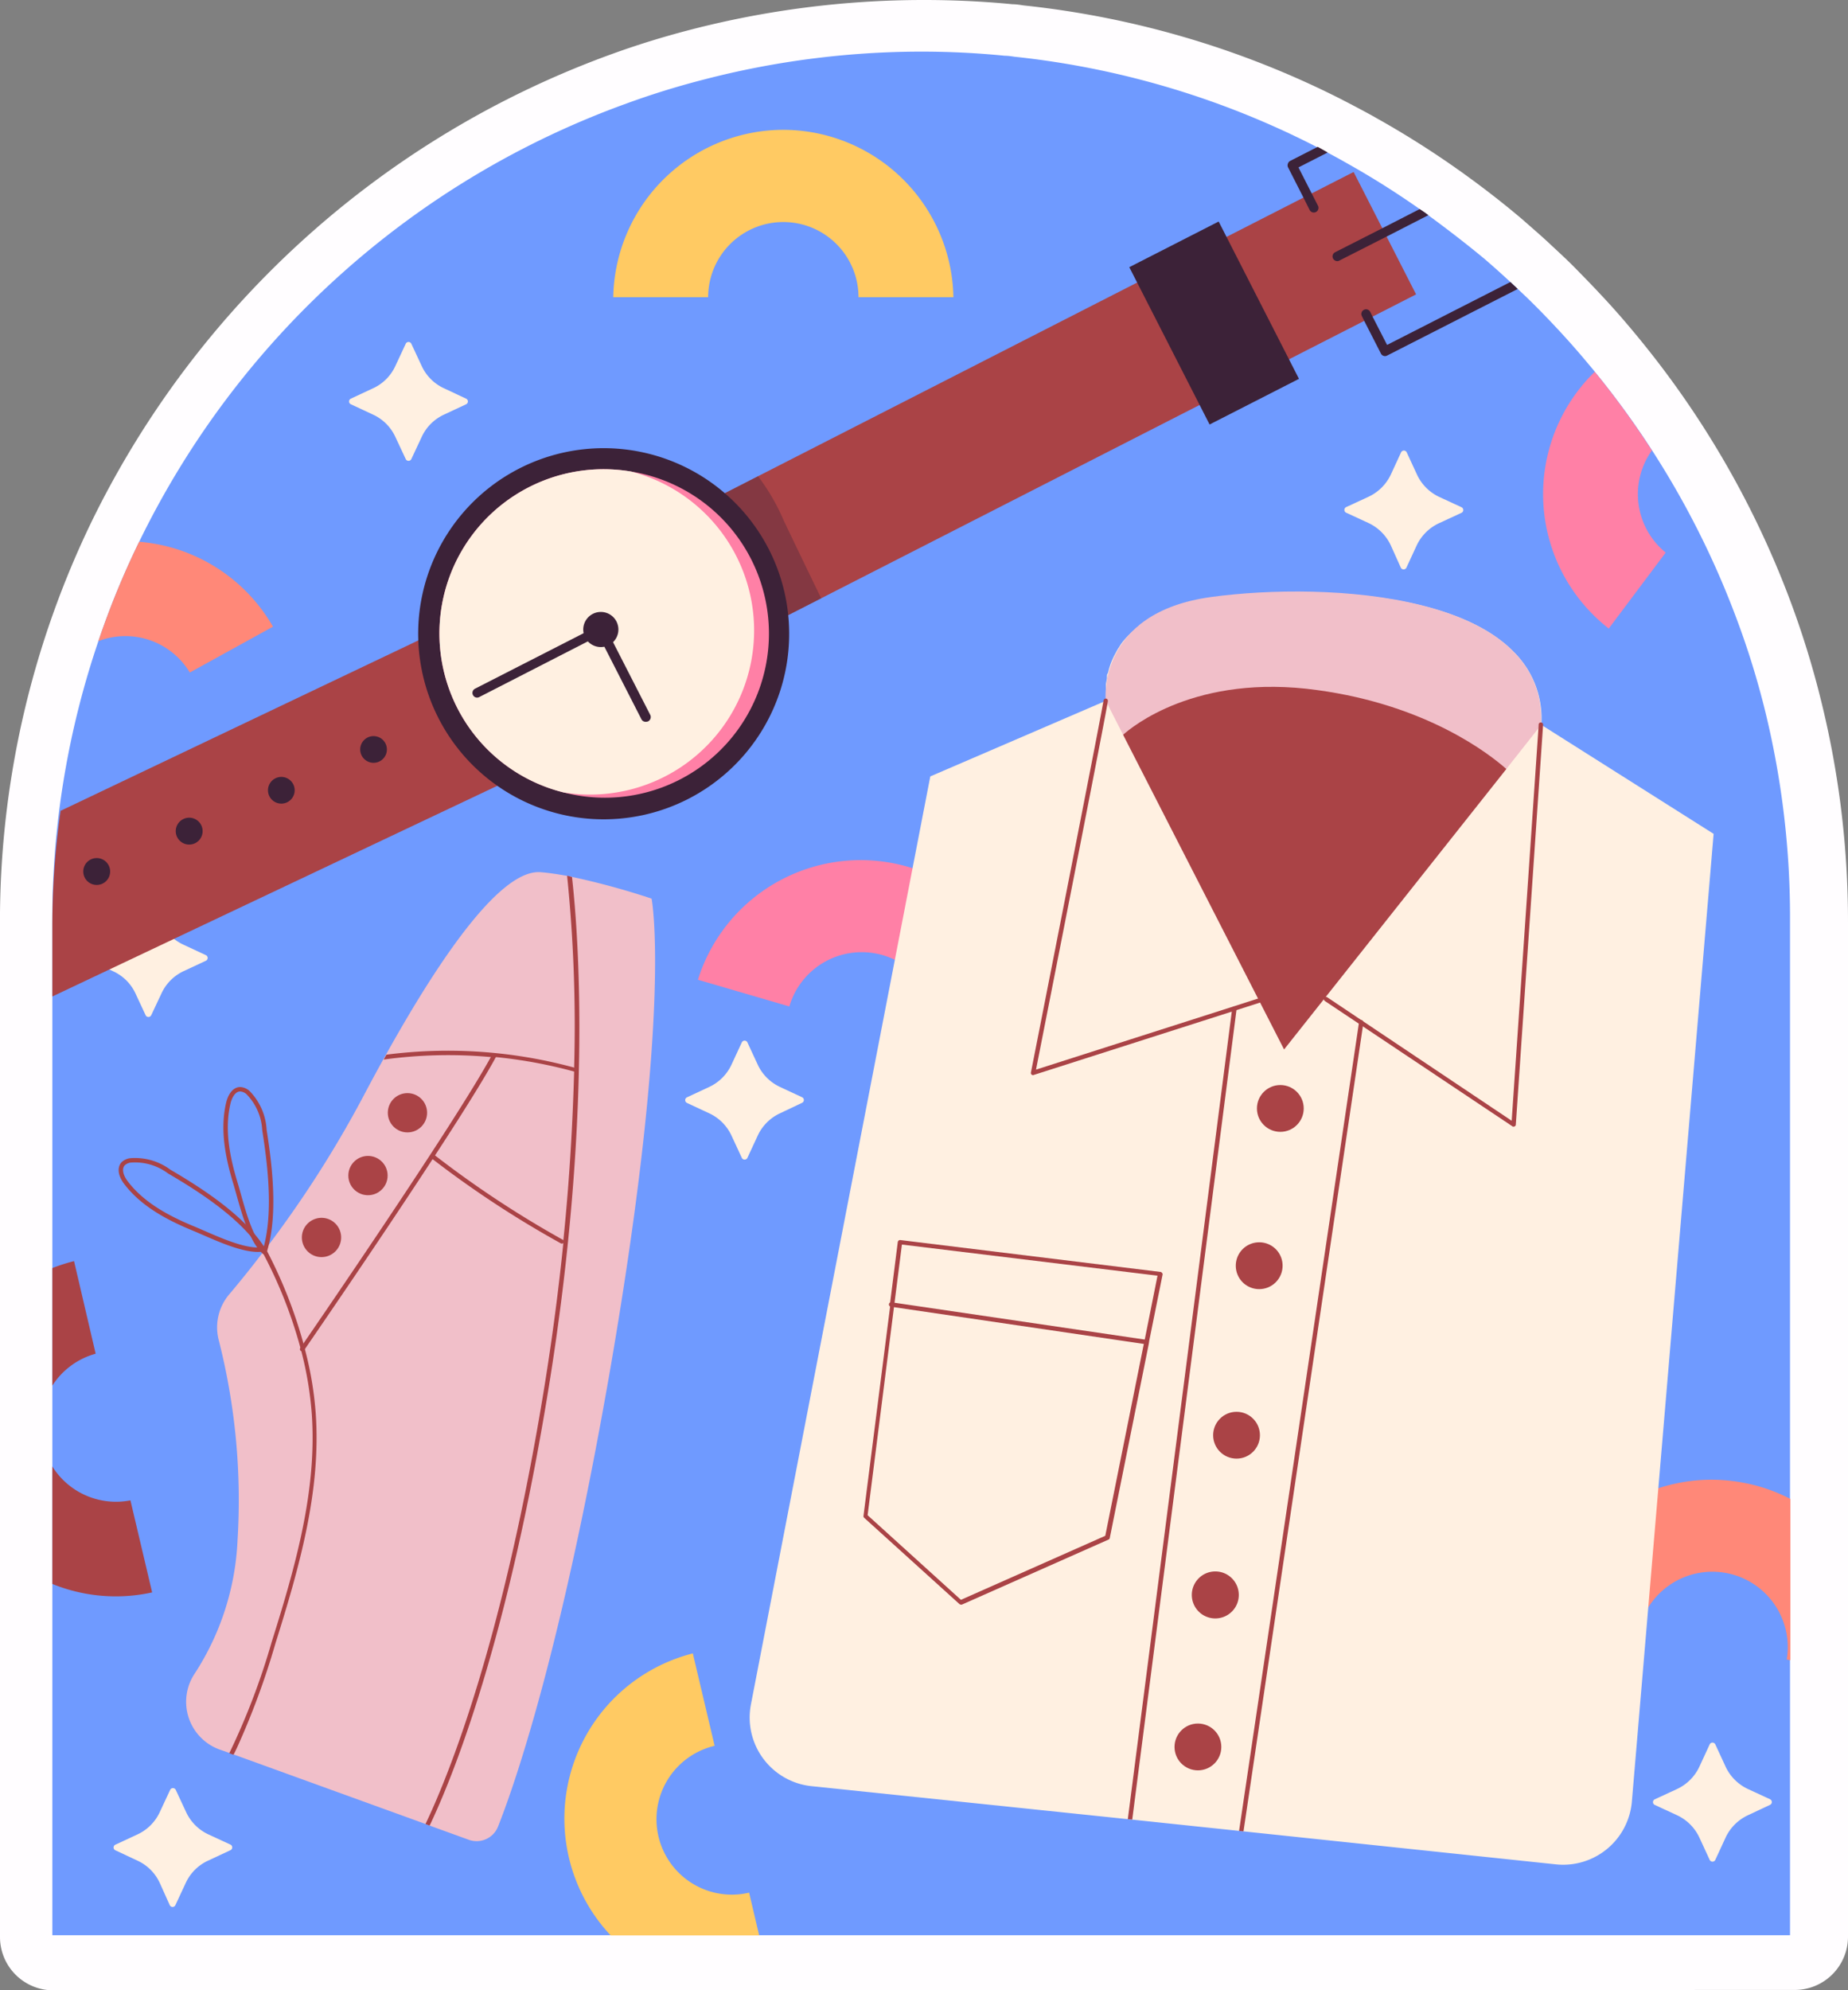 <svg xmlns="http://www.w3.org/2000/svg" viewBox="0 0 196.66 211.72"><rect x="0" y="0" width="196.66" height="211.72" fill="#808080" stroke="none"/><g id="OBJECTS"><path d="M5.67,211.72A5.67,5.67,0,0,1,0,206V97.11A97.59,97.59,0,0,1,9.83,55.32,99.13,99.13,0,0,1,65,5.79c2.74-1,5.59-1.88,8.45-2.62A99.06,99.06,0,0,1,98.33,0c3.19,0,6.35.15,9.4.45.41,0,.82.07,1.23.13a97.36,97.36,0,0,1,33.52,9.85l.74.38,1.11.58c.75.4,1.47.78,2.18,1.19a97.65,97.65,0,0,1,8.28,5.2l.32.23c.23.15.45.31.68.48,2.14,1.54,4.27,3.19,6.3,4.92,1,.89,2,1.73,2.91,2.6l.68.63.17.16c.68.63,1.36,1.28,2,1.94s1.56,1.59,2.31,2.4c1.29,1.36,2.56,2.8,3.75,4.24.2.24.44.52.66.8l.09.11A98.17,98.17,0,0,1,190.55,64a95.19,95.19,0,0,1,3.18,10.27,97.61,97.61,0,0,1,2.93,23.85V206a5.67,5.67,0,0,1-5.67,5.68Z" fill="#fffdff"/><path d="M190.49,98V205.86H5.57V98.56c0-.55,0-1.09,0-1.63A91.88,91.88,0,0,1,10.47,68.2a88.8,88.8,0,0,1,4.34-10.57A92.66,92.66,0,0,1,66.7,11c2.6-.95,5.24-1.77,7.94-2.47A92.5,92.5,0,0,1,98,5.49q4.52,0,8.92.44c.33,0,.67.05,1,.1a91.47,91.47,0,0,1,31.59,9.29l.66.34,1.09.56c.67.36,1.34.72,2,1.1a90.12,90.12,0,0,1,7.82,4.92c.3.22.61.42.91.65,2,1.47,4,3,6,4.66.94.81,1.85,1.62,2.75,2.46l.6.56.18.17c.64.59,1.28,1.21,1.9,1.83s1.46,1.49,2.16,2.24q1.83,1.95,3.53,4c.21.25.42.49.61.74l.08.1a92.4,92.4,0,0,1,15,26.16,87.69,87.69,0,0,1,3,9.65A92.12,92.12,0,0,1,190.49,98Z" fill="#6f9aff"/><path d="M96.67,92.22a18.15,18.15,0,0,0-22.4,12L84,107.06a8,8,0,0,1,15.41,4.51l9.69,2.84A18.13,18.13,0,0,0,96.67,92.22Z" fill="#ff80a6"/><path d="M83.38,13.81A18.13,18.13,0,0,0,65.26,31.62h10.1a8,8,0,0,1,16,0h10.1A18.14,18.14,0,0,0,83.38,13.81Z" fill="#ffca63"/><path d="M79.72,201.33a8,8,0,0,1-3.67-15.62l-2.32-9.83a18.13,18.13,0,0,0-8.74,30h15.8Z" fill="#ffca63"/><path d="M7.88,134.15a19.44,19.44,0,0,0-2.31.74v12.5A8,8,0,0,1,10.18,144Zm6,25.45A8,8,0,0,1,5.57,156v12.49a17.93,17.93,0,0,0,10.62.9Z" fill="#aa4346"/><path d="M175.79,47.92a92.16,92.16,0,0,0-6-8.27l-.08-.1a17.38,17.38,0,0,0-1.87,2.13,18.13,18.13,0,0,0,3.36,25.18l6.06-8.08A8,8,0,0,1,175.79,47.92Z" fill="#ff80a6"/><path d="M185.11,157.65a18.13,18.13,0,0,0-20.8,14.58l10,1.67a8,8,0,0,1,15.83,2.63l.39.07V159.45A18,18,0,0,0,185.11,157.65Z" fill="#ff8878"/><path d="M14.81,57.63A88.8,88.8,0,0,0,10.47,68.2a8,8,0,0,1,9.73,3.34l8.85-4.88A18.11,18.11,0,0,0,14.81,57.63Z" fill="#ff8878"/><path d="M49.61,43l-2.37,1.11a4.84,4.84,0,0,0-2.36,2.36l-1.11,2.37a.33.33,0,0,1-.59,0l-1.11-2.37a4.84,4.84,0,0,0-2.36-2.36L37.33,43a.33.33,0,0,1,0-.59l2.38-1.11a4.84,4.84,0,0,0,2.36-2.36l1.11-2.38a.33.33,0,0,1,.59,0l1.11,2.38a4.84,4.84,0,0,0,2.36,2.36l2.37,1.11A.33.33,0,0,1,49.61,43Z" fill="#fff0e1"/><path d="M155.51,54.56l-2.38,1.1A4.92,4.92,0,0,0,150.77,58l-1.1,2.38a.33.33,0,0,1-.6,0L148,58a4.92,4.92,0,0,0-2.36-2.36l-2.38-1.1a.33.33,0,0,1,0-.6l2.38-1.1A4.92,4.92,0,0,0,148,50.5l1.1-2.38a.33.33,0,0,1,.6,0l1.1,2.38a4.92,4.92,0,0,0,2.36,2.36l2.38,1.1A.33.33,0,0,1,155.51,54.56Z" fill="#fff0e1"/><path d="M85.34,117.32,83,118.43a4.88,4.88,0,0,0-2.36,2.36l-1.1,2.37a.33.33,0,0,1-.6,0l-1.1-2.37a4.88,4.88,0,0,0-2.36-2.36l-2.38-1.11a.33.33,0,0,1,0-.59l2.38-1.11a4.88,4.88,0,0,0,2.36-2.36l1.1-2.37a.33.33,0,0,1,.6,0l1.1,2.37A4.88,4.88,0,0,0,83,115.62l2.38,1.11A.33.33,0,0,1,85.34,117.32Z" fill="#fff0e1"/><path d="M21.93,102.19l-2.38,1.11a4.88,4.88,0,0,0-2.36,2.36L16.09,108a.33.33,0,0,1-.59,0l-1.11-2.38A4.84,4.84,0,0,0,12,103.3l-2.38-1.11a.33.33,0,0,1,0-.59L12,100.49a4.82,4.82,0,0,0,2.36-2.35l1.11-2.38a.33.33,0,0,1,.59,0l1.1,2.38a4.86,4.86,0,0,0,2.36,2.35l2.38,1.11A.33.33,0,0,1,21.93,102.19Z" fill="#fff0e1"/><path d="M188.34,192,186,193.1a4.92,4.92,0,0,0-2.36,2.36l-1.1,2.38a.33.33,0,0,1-.6,0l-1.1-2.38a4.92,4.92,0,0,0-2.36-2.36l-2.38-1.1a.33.33,0,0,1,0-.6l2.38-1.1a4.92,4.92,0,0,0,2.36-2.36l1.1-2.38a.33.33,0,0,1,.6,0l1.1,2.38A4.92,4.92,0,0,0,186,190.3l2.38,1.1A.33.33,0,0,1,188.34,192Z" fill="#fff0e1"/><path d="M24.51,196.82l-2.38,1.11a4.84,4.84,0,0,0-2.36,2.36l-1.11,2.38a.33.33,0,0,1-.59,0L17,200.29a4.84,4.84,0,0,0-2.36-2.36l-2.37-1.11a.33.33,0,0,1,0-.59l2.37-1.1A4.88,4.88,0,0,0,17,192.77l1.11-2.38a.33.33,0,0,1,.59,0l1.11,2.38a4.88,4.88,0,0,0,2.36,2.36l2.38,1.1A.33.33,0,0,1,24.51,196.82Z" fill="#fff0e1"/><path d="M182.36,88.7l-8.7,102.94a7.34,7.34,0,0,1-8.08,6.68l-33.25-3.51-.47-.05-11.39-1.2-.47-.05L86.34,190a7.34,7.34,0,0,1-6.43-8.68L99,82.59l18.42-7.93.26-.12a1.76,1.76,0,0,1,0-.22h0c0-.21,0-.55,0-1,0-.14,0-.29,0-.45s.08-.47.12-.72a2.09,2.09,0,0,1,0-.21c0-.09,0-.19.07-.29s.11-.4.18-.61l.13-.39a8.73,8.73,0,0,1,.6-1.29c.06-.12.13-.24.2-.36l.11-.16a5.21,5.21,0,0,1,.44-.64A8.94,8.94,0,0,1,120.73,67a7.88,7.88,0,0,1,.75-.64,14.06,14.06,0,0,1,5.58-2.45c.58-.12,1.2-.23,1.87-.32,9.41-1.24,25.5-1,32.11,5.71a9.94,9.94,0,0,1,3,7.58,1.77,1.77,0,0,1,0,.23l.23.15Z" fill="#fff0e1"/><path d="M164,77.11,160.3,81.8l-23.65,29.83L119.52,78.16l-1.36-2.66-.49-1s-1-9.34,11.26-11S164.66,63,164,77.11Z" fill="#f1bfc9"/><path d="M160.3,81.8l-23.65,29.83L119.52,78.16c.83-.75,7.72-6.56,20.68-4.75C151.87,75,158.51,80.22,160.3,81.8Z" fill="#aa4346"/><circle cx="136.25" cy="117.91" r="2.49" fill="#aa4346"/><path d="M136.49,134.65a2.49,2.49,0,1,1-2.49-2.5A2.48,2.48,0,0,1,136.49,134.65Z" fill="#aa4346"/><circle cx="131.59" cy="152.67" r="2.49" fill="#aa4346"/><path d="M131.83,169.65a2.5,2.5,0,1,1-2.5-2.49A2.5,2.5,0,0,1,131.83,169.65Z" fill="#aa4346"/><circle cx="127.48" cy="185.83" r="2.49" fill="#aa4346"/><path d="M109.94,114.37a.31.31,0,0,1-.16-.06.25.25,0,0,1-.07-.23c2.64-13.4,7.66-38.91,7.72-39.55a.25.25,0,0,1,.25-.22.24.24,0,0,1,.22.23c0,.48-6.57,33.75-7.65,39.24l23.76-7.6a.23.23,0,0,1,.29.15.23.23,0,0,1-.15.3L110,114.35Z" fill="#aa4346"/><path d="M161.12,119.84a.28.28,0,0,1-.13,0l-20-13.36a.24.24,0,0,1-.07-.33.23.23,0,0,1,.33-.06l19.62,13.13,2.87-42.08a.24.24,0,1,1,.47,0l-2.9,42.49a.21.21,0,0,1-.13.19A.19.19,0,0,1,161.12,119.84Z" fill="#aa4346"/><path d="M131.58,107.32l0,.14-11.09,86.1-.47-.05,11.06-85.88.05-.37a.23.23,0,0,1,.26-.2A.23.23,0,0,1,131.58,107.32Z" fill="#aa4346"/><path d="M145.09,108.77l-.05.36-12.71,85.68-.47-.05,12.75-85.92,0-.14a.23.23,0,1,1,.46.07Z" fill="#aa4346"/><path d="M123.65,135.39a.24.24,0,0,0-.16-.09l-27.68-3.39a.25.25,0,0,0-.27.21l-.81,6.41,0,.41-2.84,22.31a.24.24,0,0,0,.08.21l10.13,9.17a.27.27,0,0,0,.17.06.16.16,0,0,0,.09,0l15.61-6.92a.21.21,0,0,0,.13-.17l4.16-20.69a0,0,0,0,0,0,0l0-.09,1.45-7.19A.22.22,0,0,0,123.65,135.39Zm-1.83,7.11-.1.47-4.1,20.4-15.36,6.81-9.93-9L95.14,139l.06-.47h0l.78-6.14,27.2,3.31Z" fill="#aa4346"/><path d="M122,143h0l-27.2-4a.24.24,0,0,1-.2-.27.23.23,0,0,1,.27-.2l27.19,4a.24.24,0,0,1,.2.27A.22.22,0,0,1,122,143Z" fill="#aa4346"/><path d="M53.38,83.37l-.44.21L5.57,106V98.56a86.17,86.17,0,0,1,.88-12.31L44.5,68.13l.39-.18,2.86,5.2,2.79,5.07Z" fill="#aa4346"/><rect x="73.62" y="35.24" width="78.02" height="14.62" transform="translate(-7.03 55.87) rotate(-27.05)" fill="#aa4346"/><g opacity="0.35"><path d="M75.67,53.22l5-2.56a22.08,22.08,0,0,1,2.72,4.69c1.32,2.76,2.66,5.54,4,8.3l-4.74,2.42c-1.37-.63-2.3-3.06-3-4.21A42,42,0,0,1,75.67,53.22Z" fill="#3c2238"/></g><rect x="123.86" y="24.97" width="10.68" height="18.79" transform="translate(259.9 6.21) rotate(152.95)" fill="#3c2238"/><path d="M46.64,76.35A19.74,19.74,0,1,1,73.21,85,19.74,19.74,0,0,1,46.64,76.35Z" fill="#3c2238"/><path d="M48.67,75.32A17.47,17.47,0,0,1,67.16,50.16h0A17.46,17.46,0,1,1,60,84.3h0A17.41,17.41,0,0,1,48.67,75.32Z" fill="#ff80a6"/><path d="M48.67,75.32A17.47,17.47,0,0,1,67.16,50.16h0A17.46,17.46,0,0,1,60,84.3h0A17.41,17.41,0,0,1,48.67,75.32Z" fill="#fff0e1"/><path d="M62.27,67.81a1.87,1.87,0,1,1,2.52.82A1.88,1.88,0,0,1,62.27,67.81Z" fill="#3c2238"/><path d="M68.7,76.78a.49.49,0,0,1-.44-.27l-4.54-8.88L51,74.15a.49.49,0,0,1-.67-.22.5.5,0,0,1,.22-.67l13.21-6.75a.5.5,0,0,1,.67.22l4.77,9.32a.52.52,0,0,1-.22.68A.64.64,0,0,1,68.7,76.78Z" fill="#3c2238"/><path d="M141.29,16.22l-3.11,1.59,1.41,2.77.65,1.27a.5.5,0,1,1-.89.45L138.7,21l-1.64-3.22a.5.5,0,0,1,0-.38.48.48,0,0,1,.25-.29l2.92-1.49Z" fill="#3c2238"/><path d="M161.51,30.74l-13.89,7.08a.46.46,0,0,1-.23.06.48.48,0,0,1-.44-.28l-1.77-3.46-.25-.51a.49.49,0,0,1,.21-.67.5.5,0,0,1,.68.22l.25.51,1.54,3L160.73,30l.6.56Z" fill="#3c2238"/><path d="M152,22.89l-4.47,2.29-5,2.54a.46.46,0,0,1-.22.06.52.52,0,0,1-.45-.28.5.5,0,0,1,.22-.67l5-2.54,4-2.05C151.41,22.46,151.72,22.66,152,22.89Z" fill="#3c2238"/><path d="M38.45,80.29a1.42,1.42,0,1,1,1.88.73A1.42,1.42,0,0,1,38.45,80.29Z" fill="#3c2238"/><path d="M28.64,84.64a1.42,1.42,0,1,1,1.88.72A1.42,1.42,0,0,1,28.64,84.64Z" fill="#3c2238"/><path d="M18.83,89a1.43,1.43,0,1,1,1.88.72A1.43,1.43,0,0,1,18.83,89Z" fill="#3c2238"/><path d="M9,93.32A1.43,1.43,0,1,1,10.9,94,1.43,1.43,0,0,1,9,93.32Z" fill="#3c2238"/><path d="M69.34,95.59S71.6,106.91,65,145.3c-5.12,29.56-10,43.95-12,49a2.45,2.45,0,0,1-3.1,1.41l-4.17-1.51-.44-.17-20.43-7.4-.45-.16-1-.35a5.4,5.4,0,0,1-2.72-8.05,28.31,28.31,0,0,0,4.59-14.25,69,69,0,0,0-2-21.26,5.42,5.42,0,0,1,1.1-4.86c.94-1.11,2.17-2.61,3.57-4.45l.34-.43a117.91,117.91,0,0,0,10.27-16c.75-1.42,1.5-2.82,2.26-4.18l.29-.52c6.18-11.08,12.36-19.68,16.44-19.34.88.07,1.84.22,2.85.4l.48.1A80.37,80.37,0,0,1,69.34,95.59Z" fill="#f1bfc9"/><path d="M60.87,93.29c.76,6.78,2.09,26.06-2.46,54.2C54,174.71,48.2,189,45.72,194.2l-.44-.17c2.43-5.09,8.25-19.34,12.67-46.62.87-5.4,1.52-10.47,2-15.19a1.24,1.24,0,0,0,0-.27h0c.69-6.73,1-12.74,1.15-18,0-.16,0-.32,0-.48a157.28,157.28,0,0,0-.75-20.32Z" fill="#aa4346"/><path d="M61.39,113.58a.23.23,0,0,1,.17.29l0,0a.24.24,0,0,1-.27.13l-.14,0a50.52,50.52,0,0,0-8.35-1.55l-.51,0a50.48,50.48,0,0,0-11.46.26l.29-.52a51.15,51.15,0,0,1,20,1.38Z" fill="#aa4346"/><path d="M28.28,132.82a50,50,0,0,1,4,10.05c.06.2.11.4.15.59a37,37,0,0,1,1.17,6.91c.57,8.17-1.7,16.21-4.28,24.42A81.75,81.75,0,0,1,25.18,186c-.11.22-.21.45-.33.66l-.45-.16a74.79,74.79,0,0,0,4.51-11.83c2.57-8.16,4.83-16.16,4.27-24.24a37.39,37.39,0,0,0-1.1-6.64c0-.13-.06-.26-.1-.38h0a48.7,48.7,0,0,0-4-10.12Z" fill="#aa4346"/><path d="M52.79,112.41h0c-3.85,7.17-20.28,31-20.44,31.24a.23.23,0,0,1-.33.06.22.22,0,0,1-.06-.32c.17-.24,16.58-24.06,20.41-31.2a.24.24,0,0,1,.32-.1A.22.22,0,0,1,52.79,112.41Z" fill="#aa4346"/><path d="M60,132.17h0a.24.24,0,0,1-.32.09,108.08,108.08,0,0,1-13.7-9,.24.24,0,1,1,.29-.37,108.22,108.22,0,0,0,13.64,9A.24.24,0,0,1,60,132.17Z" fill="#aa4346"/><path d="M35.12,129.75a2.09,2.09,0,1,1-2.8,1A2.1,2.1,0,0,1,35.12,129.75Z" fill="#aa4346"/><circle cx="39.16" cy="125.05" r="2.09" fill="#aa4346"/><circle cx="43.36" cy="118.37" r="2.09" fill="#aa4346"/><path d="M20.53,130.66c-2.68-1.11-5.36-2.54-7.12-4.85-.44-.57-.8-1.42-.32-2a1.4,1.4,0,0,1,.76-.37A6.07,6.07,0,0,1,18,124.62c3.42,2,7.86,4.87,10,8.27C26,133.25,22.47,131.45,20.53,130.66Z" fill="none" stroke="#aa4346" stroke-linecap="round" stroke-linejoin="round" stroke-width="0.47"/><path d="M25.08,125.94c-.85-2.77-1.45-5.74-.79-8.57.16-.71.59-1.53,1.31-1.5a1.38,1.38,0,0,1,.78.34,6.15,6.15,0,0,1,1.76,4c.62,3.91,1.23,9.16,0,13C26.53,131.79,25.7,128,25.08,125.94Z" fill="none" stroke="#aa4346" stroke-linecap="round" stroke-linejoin="round" stroke-width="0.47"/></g></svg>